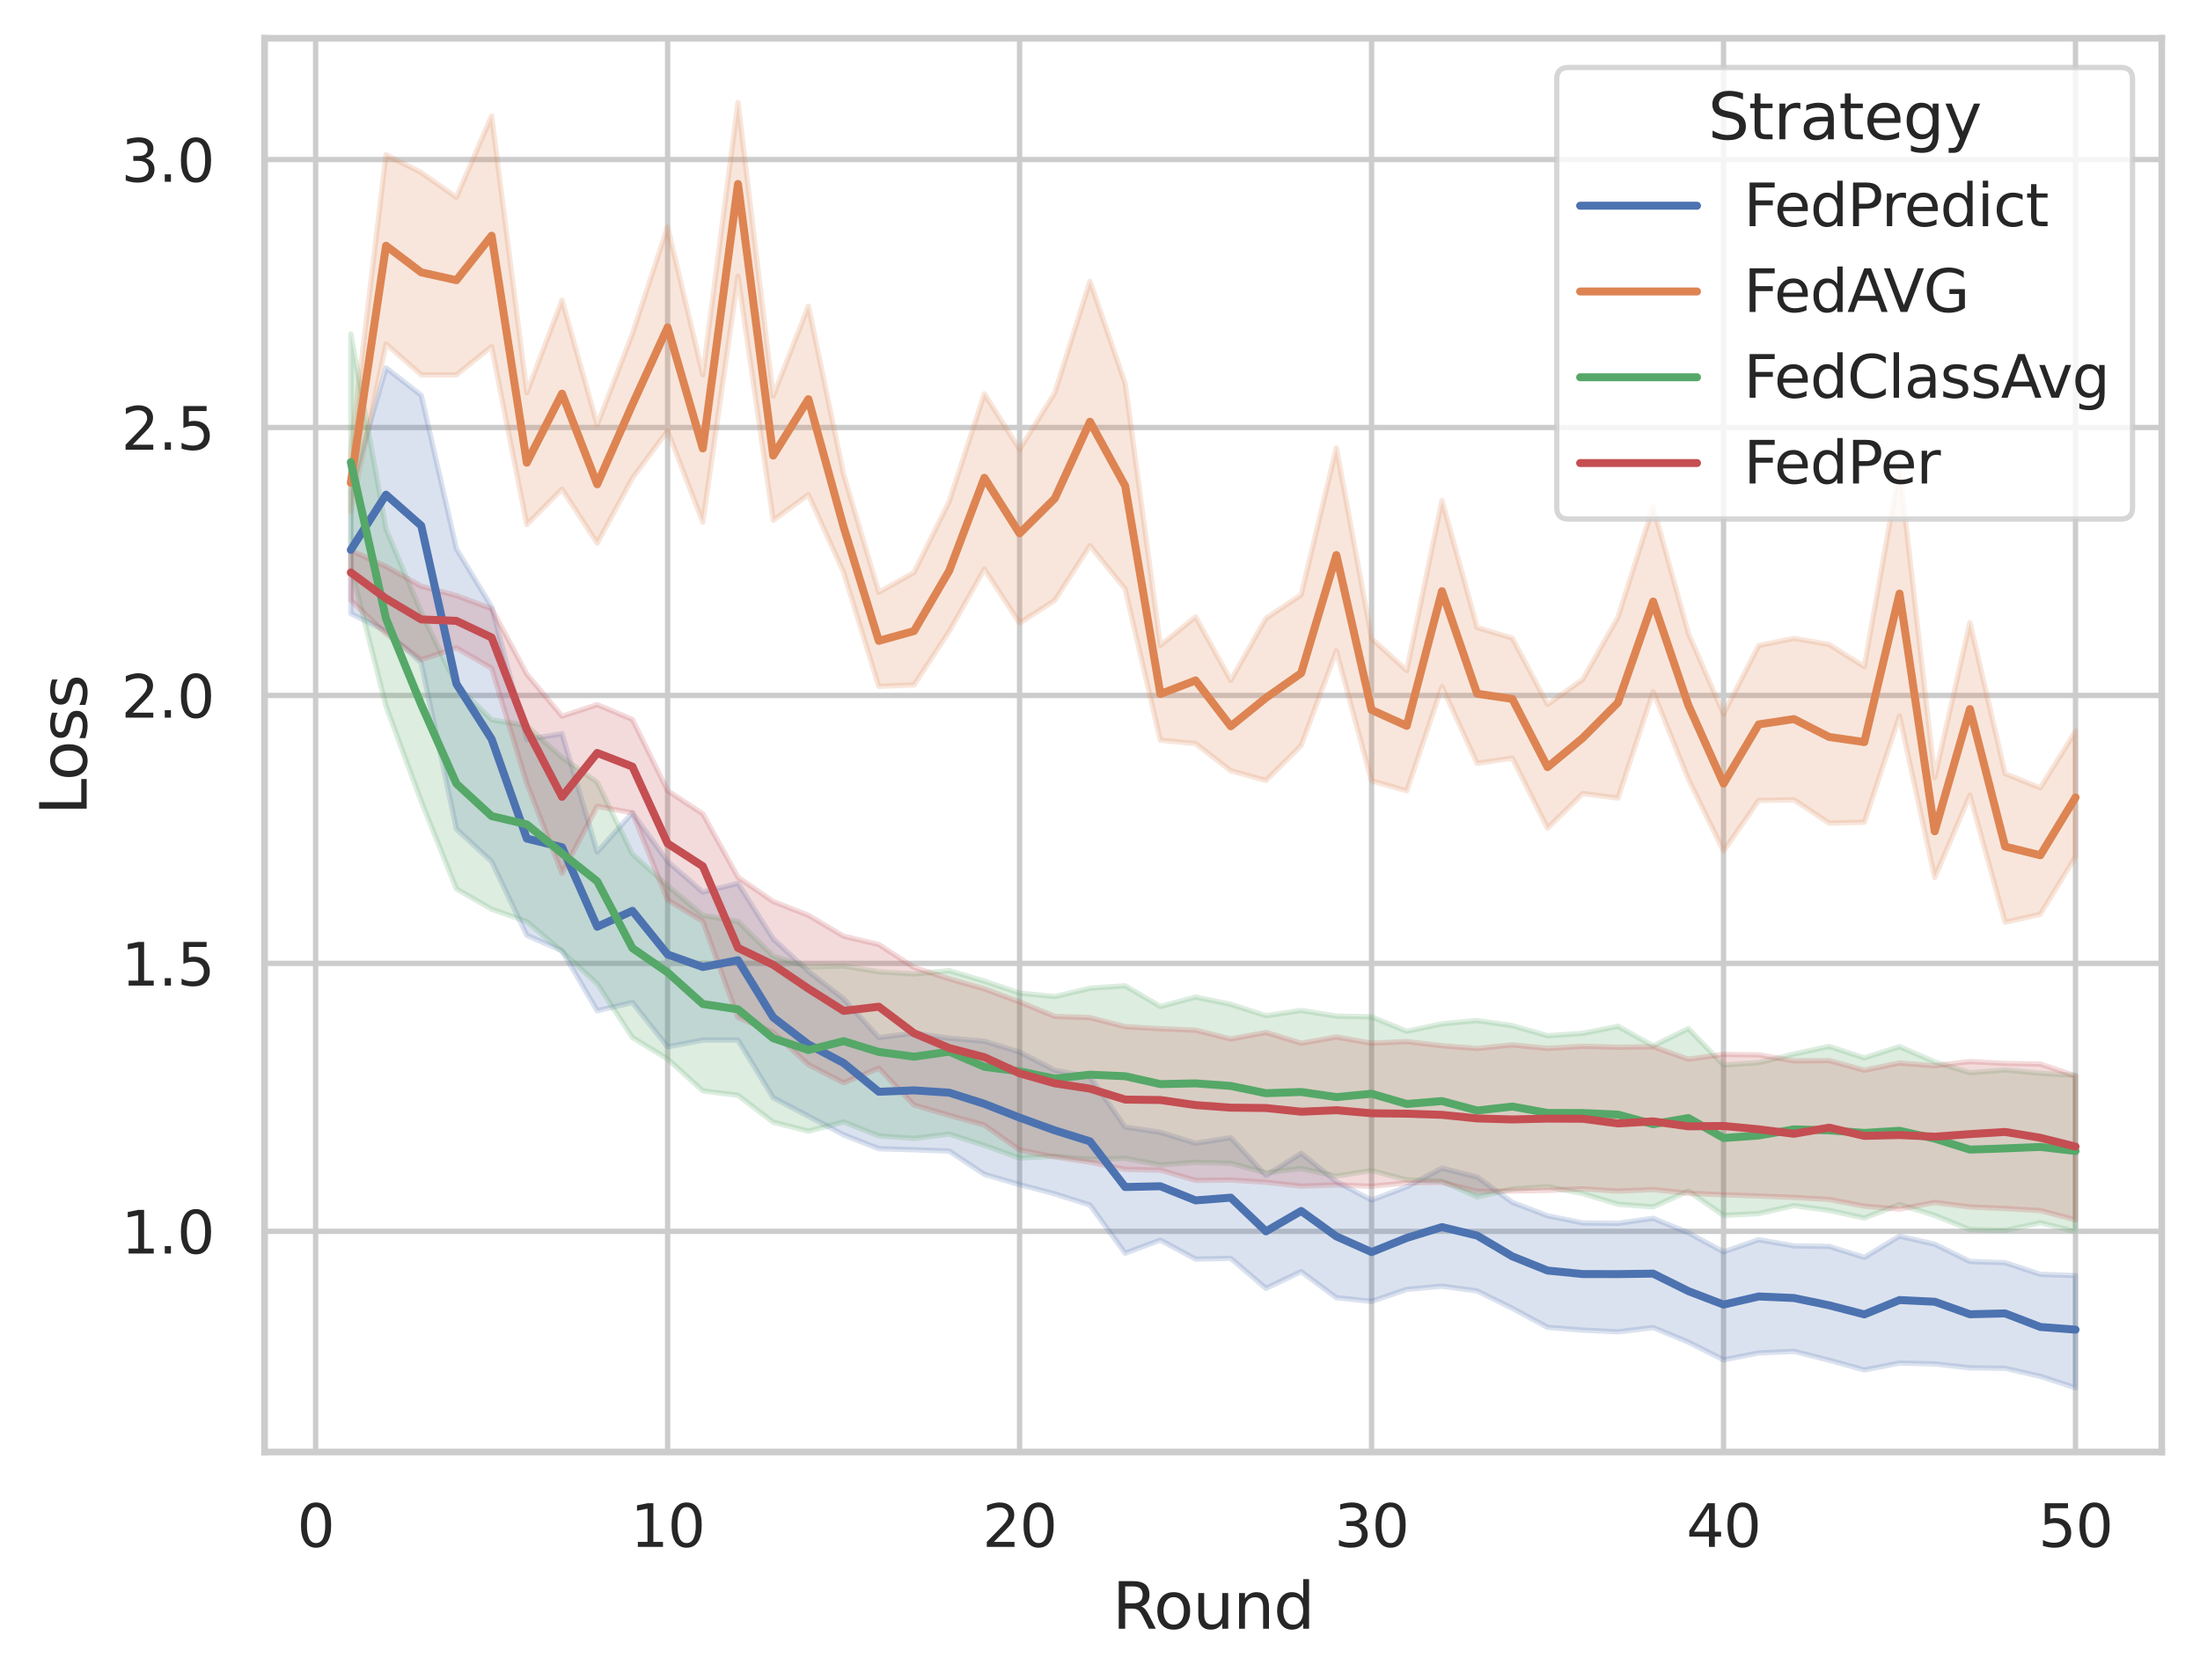 <?xml version="1.0" encoding="utf-8" standalone="no"?>
<!DOCTYPE svg PUBLIC "-//W3C//DTD SVG 1.1//EN"
  "http://www.w3.org/Graphics/SVG/1.1/DTD/svg11.dtd">
<svg xmlns:xlink="http://www.w3.org/1999/xlink" width="414.127pt" height="316.272pt" viewBox="0 0 414.127 316.272" xmlns="http://www.w3.org/2000/svg" version="1.1">
 <defs>
  <style type="text/css">*{stroke-linejoin: round; stroke-linecap: butt}</style>
 </defs>
 <g id="figure_1">
  <g id="patch_1">
   <path d="M 0 316.272 
L 414.127 316.272 
L 414.127 0 
L 0 0 
z
" style="fill: #ffffff"/>
  </g>
  <g id="axes_1">
   <g id="patch_2">
    <path d="M 49.807 273.312 
L 406.927 273.312 
L 406.927 7.2 
L 49.807 7.2 
z
" style="fill: #ffffff"/>
   </g>
   <g id="matplotlib.axis_1">
    <g id="xtick_1">
     <g id="line2d_1">
      <path d="M 59.414 273.312 
L 59.414 7.2 
" clip-path="url(#pd1b3615166)" style="fill: none; stroke: #cccccc; stroke-linecap: round"/>
     </g>
     <g id="text_1">
      <!-- 0 -->
      <g style="fill: #262626" transform="translate(55.915 291.17) scale(0.11 -0.11)">
       <defs>
        <path id="DejaVuSans-30" d="M 2034 4250 
Q 1547 4250 1301 3770 
Q 1056 3291 1056 2328 
Q 1056 1369 1301 889 
Q 1547 409 2034 409 
Q 2525 409 2770 889 
Q 3016 1369 3016 2328 
Q 3016 3291 2770 3770 
Q 2525 4250 2034 4250 
z
M 2034 4750 
Q 2819 4750 3233 4129 
Q 3647 3509 3647 2328 
Q 3647 1150 3233 529 
Q 2819 -91 2034 -91 
Q 1250 -91 836 529 
Q 422 1150 422 2328 
Q 422 3509 836 4129 
Q 1250 4750 2034 4750 
z
" transform="scale(0.016)"/>
       </defs>
       <use xlink:href="#DejaVuSans-30"/>
      </g>
     </g>
    </g>
    <g id="xtick_2">
     <g id="line2d_2">
      <path d="M 125.67 273.312 
L 125.67 7.2 
" clip-path="url(#pd1b3615166)" style="fill: none; stroke: #cccccc; stroke-linecap: round"/>
     </g>
     <g id="text_2">
      <!-- 10 -->
      <g style="fill: #262626" transform="translate(118.672 291.17) scale(0.11 -0.11)">
       <defs>
        <path id="DejaVuSans-31" d="M 794 531 
L 1825 531 
L 1825 4091 
L 703 3866 
L 703 4441 
L 1819 4666 
L 2450 4666 
L 2450 531 
L 3481 531 
L 3481 0 
L 794 0 
L 794 531 
z
" transform="scale(0.016)"/>
       </defs>
       <use xlink:href="#DejaVuSans-31"/>
       <use xlink:href="#DejaVuSans-30" x="63.623"/>
      </g>
     </g>
    </g>
    <g id="xtick_3">
     <g id="line2d_3">
      <path d="M 191.926 273.312 
L 191.926 7.2 
" clip-path="url(#pd1b3615166)" style="fill: none; stroke: #cccccc; stroke-linecap: round"/>
     </g>
     <g id="text_3">
      <!-- 20 -->
      <g style="fill: #262626" transform="translate(184.928 291.17) scale(0.11 -0.11)">
       <defs>
        <path id="DejaVuSans-32" d="M 1228 531 
L 3431 531 
L 3431 0 
L 469 0 
L 469 531 
Q 828 903 1448 1529 
Q 2069 2156 2228 2338 
Q 2531 2678 2651 2914 
Q 2772 3150 2772 3378 
Q 2772 3750 2511 3984 
Q 2250 4219 1831 4219 
Q 1534 4219 1204 4116 
Q 875 4013 500 3803 
L 500 4441 
Q 881 4594 1212 4672 
Q 1544 4750 1819 4750 
Q 2544 4750 2975 4387 
Q 3406 4025 3406 3419 
Q 3406 3131 3298 2873 
Q 3191 2616 2906 2266 
Q 2828 2175 2409 1742 
Q 1991 1309 1228 531 
z
" transform="scale(0.016)"/>
       </defs>
       <use xlink:href="#DejaVuSans-32"/>
       <use xlink:href="#DejaVuSans-30" x="63.623"/>
      </g>
     </g>
    </g>
    <g id="xtick_4">
     <g id="line2d_4">
      <path d="M 258.182 273.312 
L 258.182 7.2 
" clip-path="url(#pd1b3615166)" style="fill: none; stroke: #cccccc; stroke-linecap: round"/>
     </g>
     <g id="text_4">
      <!-- 30 -->
      <g style="fill: #262626" transform="translate(251.184 291.17) scale(0.11 -0.11)">
       <defs>
        <path id="DejaVuSans-33" d="M 2597 2516 
Q 3050 2419 3304 2112 
Q 3559 1806 3559 1356 
Q 3559 666 3084 287 
Q 2609 -91 1734 -91 
Q 1441 -91 1130 -33 
Q 819 25 488 141 
L 488 750 
Q 750 597 1062 519 
Q 1375 441 1716 441 
Q 2309 441 2620 675 
Q 2931 909 2931 1356 
Q 2931 1769 2642 2001 
Q 2353 2234 1838 2234 
L 1294 2234 
L 1294 2753 
L 1863 2753 
Q 2328 2753 2575 2939 
Q 2822 3125 2822 3475 
Q 2822 3834 2567 4026 
Q 2313 4219 1838 4219 
Q 1578 4219 1281 4162 
Q 984 4106 628 3988 
L 628 4550 
Q 988 4650 1302 4700 
Q 1616 4750 1894 4750 
Q 2613 4750 3031 4423 
Q 3450 4097 3450 3541 
Q 3450 3153 3228 2886 
Q 3006 2619 2597 2516 
z
" transform="scale(0.016)"/>
       </defs>
       <use xlink:href="#DejaVuSans-33"/>
       <use xlink:href="#DejaVuSans-30" x="63.623"/>
      </g>
     </g>
    </g>
    <g id="xtick_5">
     <g id="line2d_5">
      <path d="M 324.438 273.312 
L 324.438 7.2 
" clip-path="url(#pd1b3615166)" style="fill: none; stroke: #cccccc; stroke-linecap: round"/>
     </g>
     <g id="text_5">
      <!-- 40 -->
      <g style="fill: #262626" transform="translate(317.44 291.17) scale(0.11 -0.11)">
       <defs>
        <path id="DejaVuSans-34" d="M 2419 4116 
L 825 1625 
L 2419 1625 
L 2419 4116 
z
M 2253 4666 
L 3047 4666 
L 3047 1625 
L 3713 1625 
L 3713 1100 
L 3047 1100 
L 3047 0 
L 2419 0 
L 2419 1100 
L 313 1100 
L 313 1709 
L 2253 4666 
z
" transform="scale(0.016)"/>
       </defs>
       <use xlink:href="#DejaVuSans-34"/>
       <use xlink:href="#DejaVuSans-30" x="63.623"/>
      </g>
     </g>
    </g>
    <g id="xtick_6">
     <g id="line2d_6">
      <path d="M 390.694 273.312 
L 390.694 7.2 
" clip-path="url(#pd1b3615166)" style="fill: none; stroke: #cccccc; stroke-linecap: round"/>
     </g>
     <g id="text_6">
      <!-- 50 -->
      <g style="fill: #262626" transform="translate(383.696 291.17) scale(0.11 -0.11)">
       <defs>
        <path id="DejaVuSans-35" d="M 691 4666 
L 3169 4666 
L 3169 4134 
L 1269 4134 
L 1269 2991 
Q 1406 3038 1543 3061 
Q 1681 3084 1819 3084 
Q 2600 3084 3056 2656 
Q 3513 2228 3513 1497 
Q 3513 744 3044 326 
Q 2575 -91 1722 -91 
Q 1428 -91 1123 -41 
Q 819 9 494 109 
L 494 744 
Q 775 591 1075 516 
Q 1375 441 1709 441 
Q 2250 441 2565 725 
Q 2881 1009 2881 1497 
Q 2881 1984 2565 2268 
Q 2250 2553 1709 2553 
Q 1456 2553 1204 2497 
Q 953 2441 691 2322 
L 691 4666 
z
" transform="scale(0.016)"/>
       </defs>
       <use xlink:href="#DejaVuSans-35"/>
       <use xlink:href="#DejaVuSans-30" x="63.623"/>
      </g>
     </g>
    </g>
    <g id="text_7">
     <!-- Round -->
     <g style="fill: #262626" transform="translate(209.383 306.576) scale(0.12 -0.12)">
      <defs>
       <path id="DejaVuSans-52" d="M 2841 2188 
Q 3044 2119 3236 1894 
Q 3428 1669 3622 1275 
L 4263 0 
L 3584 0 
L 2988 1197 
Q 2756 1666 2539 1819 
Q 2322 1972 1947 1972 
L 1259 1972 
L 1259 0 
L 628 0 
L 628 4666 
L 2053 4666 
Q 2853 4666 3247 4331 
Q 3641 3997 3641 3322 
Q 3641 2881 3436 2590 
Q 3231 2300 2841 2188 
z
M 1259 4147 
L 1259 2491 
L 2053 2491 
Q 2509 2491 2742 2702 
Q 2975 2913 2975 3322 
Q 2975 3731 2742 3939 
Q 2509 4147 2053 4147 
L 1259 4147 
z
" transform="scale(0.016)"/>
       <path id="DejaVuSans-6f" d="M 1959 3097 
Q 1497 3097 1228 2736 
Q 959 2375 959 1747 
Q 959 1119 1226 758 
Q 1494 397 1959 397 
Q 2419 397 2687 759 
Q 2956 1122 2956 1747 
Q 2956 2369 2687 2733 
Q 2419 3097 1959 3097 
z
M 1959 3584 
Q 2709 3584 3137 3096 
Q 3566 2609 3566 1747 
Q 3566 888 3137 398 
Q 2709 -91 1959 -91 
Q 1206 -91 779 398 
Q 353 888 353 1747 
Q 353 2609 779 3096 
Q 1206 3584 1959 3584 
z
" transform="scale(0.016)"/>
       <path id="DejaVuSans-75" d="M 544 1381 
L 544 3500 
L 1119 3500 
L 1119 1403 
Q 1119 906 1312 657 
Q 1506 409 1894 409 
Q 2359 409 2629 706 
Q 2900 1003 2900 1516 
L 2900 3500 
L 3475 3500 
L 3475 0 
L 2900 0 
L 2900 538 
Q 2691 219 2414 64 
Q 2138 -91 1772 -91 
Q 1169 -91 856 284 
Q 544 659 544 1381 
z
M 1991 3584 
L 1991 3584 
z
" transform="scale(0.016)"/>
       <path id="DejaVuSans-6e" d="M 3513 2113 
L 3513 0 
L 2938 0 
L 2938 2094 
Q 2938 2591 2744 2837 
Q 2550 3084 2163 3084 
Q 1697 3084 1428 2787 
Q 1159 2491 1159 1978 
L 1159 0 
L 581 0 
L 581 3500 
L 1159 3500 
L 1159 2956 
Q 1366 3272 1645 3428 
Q 1925 3584 2291 3584 
Q 2894 3584 3203 3211 
Q 3513 2838 3513 2113 
z
" transform="scale(0.016)"/>
       <path id="DejaVuSans-64" d="M 2906 2969 
L 2906 4863 
L 3481 4863 
L 3481 0 
L 2906 0 
L 2906 525 
Q 2725 213 2448 61 
Q 2172 -91 1784 -91 
Q 1150 -91 751 415 
Q 353 922 353 1747 
Q 353 2572 751 3078 
Q 1150 3584 1784 3584 
Q 2172 3584 2448 3432 
Q 2725 3281 2906 2969 
z
M 947 1747 
Q 947 1113 1208 752 
Q 1469 391 1925 391 
Q 2381 391 2643 752 
Q 2906 1113 2906 1747 
Q 2906 2381 2643 2742 
Q 2381 3103 1925 3103 
Q 1469 3103 1208 2742 
Q 947 2381 947 1747 
z
" transform="scale(0.016)"/>
      </defs>
      <use xlink:href="#DejaVuSans-52"/>
      <use xlink:href="#DejaVuSans-6f" x="64.982"/>
      <use xlink:href="#DejaVuSans-75" x="126.164"/>
      <use xlink:href="#DejaVuSans-6e" x="189.543"/>
      <use xlink:href="#DejaVuSans-64" x="252.922"/>
     </g>
    </g>
   </g>
   <g id="matplotlib.axis_2">
    <g id="ytick_1">
     <g id="line2d_7">
      <path d="M 49.807 231.77 
L 406.927 231.77 
" clip-path="url(#pd1b3615166)" style="fill: none; stroke: #cccccc; stroke-linecap: round"/>
     </g>
     <g id="text_8">
      <!-- 1.0 -->
      <g style="fill: #262626" transform="translate(22.814 235.949) scale(0.11 -0.11)">
       <defs>
        <path id="DejaVuSans-2e" d="M 684 794 
L 1344 794 
L 1344 0 
L 684 0 
L 684 794 
z
" transform="scale(0.016)"/>
       </defs>
       <use xlink:href="#DejaVuSans-31"/>
       <use xlink:href="#DejaVuSans-2e" x="63.623"/>
       <use xlink:href="#DejaVuSans-30" x="95.41"/>
      </g>
     </g>
    </g>
    <g id="ytick_2">
     <g id="line2d_8">
      <path d="M 49.807 181.336 
L 406.927 181.336 
" clip-path="url(#pd1b3615166)" style="fill: none; stroke: #cccccc; stroke-linecap: round"/>
     </g>
     <g id="text_9">
      <!-- 1.5 -->
      <g style="fill: #262626" transform="translate(22.814 185.515) scale(0.11 -0.11)">
       <use xlink:href="#DejaVuSans-31"/>
       <use xlink:href="#DejaVuSans-2e" x="63.623"/>
       <use xlink:href="#DejaVuSans-35" x="95.41"/>
      </g>
     </g>
    </g>
    <g id="ytick_3">
     <g id="line2d_9">
      <path d="M 49.807 130.903 
L 406.927 130.903 
" clip-path="url(#pd1b3615166)" style="fill: none; stroke: #cccccc; stroke-linecap: round"/>
     </g>
     <g id="text_10">
      <!-- 2.0 -->
      <g style="fill: #262626" transform="translate(22.814 135.082) scale(0.11 -0.11)">
       <use xlink:href="#DejaVuSans-32"/>
       <use xlink:href="#DejaVuSans-2e" x="63.623"/>
       <use xlink:href="#DejaVuSans-30" x="95.41"/>
      </g>
     </g>
    </g>
    <g id="ytick_4">
     <g id="line2d_10">
      <path d="M 49.807 80.469 
L 406.927 80.469 
" clip-path="url(#pd1b3615166)" style="fill: none; stroke: #cccccc; stroke-linecap: round"/>
     </g>
     <g id="text_11">
      <!-- 2.5 -->
      <g style="fill: #262626" transform="translate(22.814 84.648) scale(0.11 -0.11)">
       <use xlink:href="#DejaVuSans-32"/>
       <use xlink:href="#DejaVuSans-2e" x="63.623"/>
       <use xlink:href="#DejaVuSans-35" x="95.41"/>
      </g>
     </g>
    </g>
    <g id="ytick_5">
     <g id="line2d_11">
      <path d="M 49.807 30.035 
L 406.927 30.035 
" clip-path="url(#pd1b3615166)" style="fill: none; stroke: #cccccc; stroke-linecap: round"/>
     </g>
     <g id="text_12">
      <!-- 3.0 -->
      <g style="fill: #262626" transform="translate(22.814 34.214) scale(0.11 -0.11)">
       <use xlink:href="#DejaVuSans-33"/>
       <use xlink:href="#DejaVuSans-2e" x="63.623"/>
       <use xlink:href="#DejaVuSans-30" x="95.41"/>
      </g>
     </g>
    </g>
    <g id="text_13">
     <!-- Loss -->
     <g style="fill: #262626" transform="translate(16.318 153.417) rotate(-90) scale(0.12 -0.12)">
      <defs>
       <path id="DejaVuSans-4c" d="M 628 4666 
L 1259 4666 
L 1259 531 
L 3531 531 
L 3531 0 
L 628 0 
L 628 4666 
z
" transform="scale(0.016)"/>
       <path id="DejaVuSans-73" d="M 2834 3397 
L 2834 2853 
Q 2591 2978 2328 3040 
Q 2066 3103 1784 3103 
Q 1356 3103 1142 2972 
Q 928 2841 928 2578 
Q 928 2378 1081 2264 
Q 1234 2150 1697 2047 
L 1894 2003 
Q 2506 1872 2764 1633 
Q 3022 1394 3022 966 
Q 3022 478 2636 193 
Q 2250 -91 1575 -91 
Q 1294 -91 989 -36 
Q 684 19 347 128 
L 347 722 
Q 666 556 975 473 
Q 1284 391 1588 391 
Q 1994 391 2212 530 
Q 2431 669 2431 922 
Q 2431 1156 2273 1281 
Q 2116 1406 1581 1522 
L 1381 1569 
Q 847 1681 609 1914 
Q 372 2147 372 2553 
Q 372 3047 722 3315 
Q 1072 3584 1716 3584 
Q 2034 3584 2315 3537 
Q 2597 3491 2834 3397 
z
" transform="scale(0.016)"/>
      </defs>
      <use xlink:href="#DejaVuSans-4c"/>
      <use xlink:href="#DejaVuSans-6f" x="53.963"/>
      <use xlink:href="#DejaVuSans-73" x="115.145"/>
      <use xlink:href="#DejaVuSans-73" x="167.244"/>
     </g>
    </g>
   </g>
   <g id="PolyCollection_1">
    <defs>
     <path id="ma4a0633dd9" d="M 66.04 -223.932 
L 66.04 -200.779 
L 72.666 -197.493 
L 79.291 -191.494 
L 85.917 -160.216 
L 92.542 -154.115 
L 99.168 -140.218 
L 105.794 -137.315 
L 112.419 -126.018 
L 119.045 -127.573 
L 125.67 -119.235 
L 132.296 -120.494 
L 138.922 -120.493 
L 145.547 -109.638 
L 152.173 -106.175 
L 158.798 -102.665 
L 165.424 -100.055 
L 172.05 -99.849 
L 178.675 -99.605 
L 185.301 -95.231 
L 191.926 -93.294 
L 198.552 -91.553 
L 205.178 -89.444 
L 211.803 -80.381 
L 218.429 -82.846 
L 225.054 -79.272 
L 231.68 -79.411 
L 238.306 -73.763 
L 244.931 -76.925 
L 251.557 -72.008 
L 258.182 -71.317 
L 264.808 -73.571 
L 271.434 -74.177 
L 278.059 -73.279 
L 284.685 -70.008 
L 291.31 -66.427 
L 297.936 -65.907 
L 304.562 -65.578 
L 311.187 -66.392 
L 317.813 -63.644 
L 324.438 -60.31 
L 331.064 -61.603 
L 337.69 -61.91 
L 344.315 -60.238 
L 350.941 -58.404 
L 357.566 -59.707 
L 364.192 -59.541 
L 370.818 -58.807 
L 377.443 -58.715 
L 384.069 -57.198 
L 390.694 -55.056 
L 390.694 -76.173 
L 390.694 -76.173 
L 384.069 -76.403 
L 377.443 -78.596 
L 370.818 -78.818 
L 364.192 -82.074 
L 357.566 -83.583 
L 350.941 -79.59 
L 344.315 -81.657 
L 337.69 -81.755 
L 331.064 -82.922 
L 324.438 -80.629 
L 317.813 -84.232 
L 311.187 -86.95 
L 304.562 -86.007 
L 297.936 -86.084 
L 291.31 -87.421 
L 284.685 -89.956 
L 278.059 -94.729 
L 271.434 -96.382 
L 264.808 -92.873 
L 258.182 -90.371 
L 251.557 -93.864 
L 244.931 -99.191 
L 238.306 -95.013 
L 231.68 -102.133 
L 225.054 -101.082 
L 218.429 -103.131 
L 211.803 -104.119 
L 205.178 -113.562 
L 198.552 -114.818 
L 191.926 -118.237 
L 185.301 -120.276 
L 178.675 -120.84 
L 172.05 -121.801 
L 165.424 -120.978 
L 158.798 -128.264 
L 152.173 -133.434 
L 145.547 -139.563 
L 138.922 -150.005 
L 132.296 -148.355 
L 125.67 -154.118 
L 119.045 -163.282 
L 112.419 -155.893 
L 105.794 -178.175 
L 99.168 -177.068 
L 92.542 -202.051 
L 85.917 -212.958 
L 79.291 -241.868 
L 72.666 -247.028 
L 66.04 -223.932 
z
" style="stroke: #4c72b0; stroke-opacity: 0.2"/>
    </defs>
    <g clip-path="url(#pd1b3615166)">
     <use xlink:href="#ma4a0633dd9" x="0" y="316.272" style="fill: #4c72b0; fill-opacity: 0.2; stroke: #4c72b0; stroke-opacity: 0.2"/>
    </g>
   </g>
   <g id="PolyCollection_2">
    <defs>
     <path id="m1eff2a106f" d="M 66.04 -231.541 
L 66.04 -219.935 
L 72.666 -251.541 
L 79.291 -245.71 
L 85.917 -245.714 
L 92.542 -251.054 
L 99.168 -217.53 
L 105.794 -224.197 
L 112.419 -214.04 
L 119.045 -226.276 
L 125.67 -235.214 
L 132.296 -217.984 
L 138.922 -264.284 
L 145.547 -218.341 
L 152.173 -223.169 
L 158.798 -208.562 
L 165.424 -187.073 
L 172.05 -187.361 
L 178.675 -197.426 
L 185.301 -209.181 
L 191.926 -198.996 
L 198.552 -203.272 
L 205.178 -213.56 
L 211.803 -205.411 
L 218.429 -176.933 
L 225.054 -176.313 
L 231.68 -171.196 
L 238.306 -169.363 
L 244.931 -175.953 
L 251.557 -193.772 
L 258.182 -169.302 
L 264.808 -167.413 
L 271.434 -187.031 
L 278.059 -172.593 
L 284.685 -173.571 
L 291.31 -160.384 
L 297.936 -166.907 
L 304.562 -166.046 
L 311.187 -186.069 
L 317.813 -169.652 
L 324.438 -156.092 
L 331.064 -165.604 
L 337.69 -165.727 
L 344.315 -161.334 
L 350.941 -161.491 
L 357.566 -181.549 
L 364.192 -151.091 
L 370.818 -166.6 
L 377.443 -142.675 
L 384.069 -144.181 
L 390.694 -155.04 
L 390.694 -178.625 
L 390.694 -178.625 
L 384.069 -167.964 
L 377.443 -170.648 
L 370.818 -199.061 
L 364.192 -169.897 
L 357.566 -228.195 
L 350.941 -190.786 
L 344.315 -194.959 
L 337.69 -196.113 
L 331.064 -194.764 
L 324.438 -181.879 
L 317.813 -197.049 
L 311.187 -220.879 
L 304.562 -200.069 
L 297.936 -188.368 
L 291.31 -183.683 
L 284.685 -196.151 
L 278.059 -198.154 
L 271.434 -222.061 
L 264.808 -190.052 
L 258.182 -196.083 
L 251.557 -231.95 
L 244.931 -204.302 
L 238.306 -199.89 
L 231.68 -188.188 
L 225.054 -200.159 
L 218.429 -194.774 
L 211.803 -244.068 
L 205.178 -263.32 
L 198.552 -242.325 
L 191.926 -231.678 
L 185.301 -242.145 
L 178.675 -221.859 
L 172.05 -208.504 
L 165.424 -204.783 
L 158.798 -226.962 
L 152.173 -258.633 
L 145.547 -241.722 
L 138.922 -296.976 
L 132.296 -245.699 
L 125.67 -273.536 
L 119.045 -253.421 
L 112.419 -236.27 
L 105.794 -259.758 
L 99.168 -242.339 
L 92.542 -294.424 
L 85.917 -279.123 
L 79.291 -283.789 
L 72.666 -287.137 
L 66.04 -231.541 
z
" style="stroke: #dd8452; stroke-opacity: 0.2"/>
    </defs>
    <g clip-path="url(#pd1b3615166)">
     <use xlink:href="#m1eff2a106f" x="0" y="316.272" style="fill: #dd8452; fill-opacity: 0.2; stroke: #dd8452; stroke-opacity: 0.2"/>
    </g>
   </g>
   <g id="PolyCollection_3">
    <defs>
     <path id="m71ffb65e9b" d="M 66.04 -253.399 
L 66.04 -209.435 
L 72.666 -183.357 
L 79.291 -165.452 
L 85.917 -148.959 
L 92.542 -145.133 
L 99.168 -142.806 
L 105.794 -137.184 
L 112.419 -131.108 
L 119.045 -120.981 
L 125.67 -116.941 
L 132.296 -110.939 
L 138.922 -110.1 
L 145.547 -105.043 
L 152.173 -103.351 
L 158.798 -105.085 
L 165.424 -102.462 
L 172.05 -101.981 
L 178.675 -102.804 
L 185.301 -100.663 
L 191.926 -98.284 
L 198.552 -98.629 
L 205.178 -98.067 
L 211.803 -98.239 
L 218.429 -96.998 
L 225.054 -97.486 
L 231.68 -97.307 
L 238.306 -95.51 
L 244.931 -96.34 
L 251.557 -94.886 
L 258.182 -95.927 
L 264.808 -94.181 
L 271.434 -93.956 
L 278.059 -90.974 
L 284.685 -92.478 
L 291.31 -92.912 
L 297.936 -91.61 
L 304.562 -89.6 
L 311.187 -89.097 
L 317.813 -92.081 
L 324.438 -87.499 
L 331.064 -87.837 
L 337.69 -89.335 
L 344.315 -88.437 
L 350.941 -86.995 
L 357.566 -89.546 
L 364.192 -87.492 
L 370.818 -84.824 
L 377.443 -84.671 
L 384.069 -86.099 
L 390.694 -84.466 
L 390.694 -113.851 
L 390.694 -113.851 
L 384.069 -114.238 
L 377.443 -114.875 
L 370.818 -114.356 
L 364.192 -116.387 
L 357.566 -119.26 
L 350.941 -117.145 
L 344.315 -119.309 
L 337.69 -117.875 
L 331.064 -116.246 
L 324.438 -115.804 
L 317.813 -122.659 
L 311.187 -119.397 
L 304.562 -123.09 
L 297.936 -121.766 
L 291.31 -121.315 
L 284.685 -123.218 
L 278.059 -124.167 
L 271.434 -123.559 
L 264.808 -122.152 
L 258.182 -124.874 
L 251.557 -125.008 
L 244.931 -126.073 
L 238.306 -125.084 
L 231.68 -127.231 
L 225.054 -128.595 
L 218.429 -126.825 
L 211.803 -130.725 
L 205.178 -130.261 
L 198.552 -128.687 
L 191.926 -129.339 
L 185.301 -131.596 
L 178.675 -133.563 
L 172.05 -132.943 
L 165.424 -133.349 
L 158.798 -134.428 
L 152.173 -134.278 
L 145.547 -136.294 
L 138.922 -142.818 
L 132.296 -143.997 
L 125.67 -149.529 
L 119.045 -155.51 
L 112.419 -169.047 
L 105.794 -173.674 
L 99.168 -179.658 
L 92.542 -180.804 
L 85.917 -187.319 
L 79.291 -201.025 
L 72.666 -216.669 
L 66.04 -253.399 
z
" style="stroke: #55a868; stroke-opacity: 0.2"/>
    </defs>
    <g clip-path="url(#pd1b3615166)">
     <use xlink:href="#m71ffb65e9b" x="0" y="316.272" style="fill: #55a868; fill-opacity: 0.2; stroke: #55a868; stroke-opacity: 0.2"/>
    </g>
   </g>
   <g id="PolyCollection_4">
    <defs>
     <path id="mcb8c577dec" d="M 66.04 -212.656 
L 66.04 -203.291 
L 72.666 -196.961 
L 79.291 -192.095 
L 85.917 -194.306 
L 92.542 -190.484 
L 99.168 -168.82 
L 105.794 -151.871 
L 112.419 -164.502 
L 119.045 -163.269 
L 125.67 -146.878 
L 132.296 -142.848 
L 138.922 -124.735 
L 145.547 -121.989 
L 152.173 -115.874 
L 158.798 -112.448 
L 165.424 -115.199 
L 172.05 -108.279 
L 178.675 -106.333 
L 185.301 -104.502 
L 191.926 -99.808 
L 198.552 -98.503 
L 205.178 -97.498 
L 211.803 -96.164 
L 218.429 -96.015 
L 225.054 -94.081 
L 231.68 -94.161 
L 238.306 -93.731 
L 244.931 -93.012 
L 251.557 -93.241 
L 258.182 -92.979 
L 264.808 -93.636 
L 271.434 -93.711 
L 278.059 -92.028 
L 284.685 -92.08 
L 291.31 -92.213 
L 297.936 -92.501 
L 304.562 -92.077 
L 311.187 -92.363 
L 317.813 -91.665 
L 324.438 -91.38 
L 331.064 -91.153 
L 337.69 -90.881 
L 344.315 -90.503 
L 350.941 -89.237 
L 357.566 -88.677 
L 364.192 -89.933 
L 370.818 -89.087 
L 377.443 -88.8 
L 384.069 -88.407 
L 390.694 -86.664 
L 390.694 -113.755 
L 390.694 -113.755 
L 384.069 -115.987 
L 377.443 -116.105 
L 370.818 -116.454 
L 364.192 -115.662 
L 357.566 -116.175 
L 350.941 -114.824 
L 344.315 -116.635 
L 337.69 -116.573 
L 331.064 -117.714 
L 324.438 -117.801 
L 317.813 -116.901 
L 311.187 -119.241 
L 304.562 -119.153 
L 297.936 -119.324 
L 291.31 -118.93 
L 284.685 -119.586 
L 278.059 -118.911 
L 271.434 -119.424 
L 264.808 -120.209 
L 258.182 -119.91 
L 251.557 -121.069 
L 244.931 -119.901 
L 238.306 -121.938 
L 231.68 -120.697 
L 225.054 -122.351 
L 218.429 -122.631 
L 211.803 -123.012 
L 205.178 -124.723 
L 198.552 -124.952 
L 191.926 -127.672 
L 185.301 -130.129 
L 178.675 -132.012 
L 172.05 -134.171 
L 165.424 -138.483 
L 158.798 -140.051 
L 152.173 -143.985 
L 145.547 -146.577 
L 138.922 -151.138 
L 132.296 -163.079 
L 125.67 -167.431 
L 119.045 -180.845 
L 112.419 -183.637 
L 105.794 -181.464 
L 99.168 -189.363 
L 92.542 -201.696 
L 85.917 -204.161 
L 79.291 -205.931 
L 72.666 -209.643 
L 66.04 -212.656 
z
" style="stroke: #c44e52; stroke-opacity: 0.2"/>
    </defs>
    <g clip-path="url(#pd1b3615166)">
     <use xlink:href="#mcb8c577dec" x="0" y="316.272" style="fill: #c44e52; fill-opacity: 0.2; stroke: #c44e52; stroke-opacity: 0.2"/>
    </g>
   </g>
   <g id="line2d_12">
    <path d="M 66.04 103.498 
L 72.666 93.117 
L 79.291 98.949 
L 85.917 128.722 
L 92.542 139.115 
L 99.168 157.846 
L 105.794 159.474 
L 112.419 174.441 
L 119.045 171.444 
L 125.67 179.663 
L 132.296 182.022 
L 138.922 180.751 
L 145.547 191.507 
L 152.173 196.591 
L 158.798 200.092 
L 165.424 205.502 
L 172.05 205.242 
L 178.675 205.671 
L 185.301 207.778 
L 191.926 210.375 
L 198.552 212.771 
L 205.178 214.842 
L 211.803 223.432 
L 218.429 223.288 
L 225.054 225.951 
L 231.68 225.436 
L 238.306 231.776 
L 244.931 227.941 
L 251.557 232.726 
L 258.182 235.685 
L 264.808 233.014 
L 271.434 230.977 
L 278.059 232.572 
L 284.685 236.494 
L 291.31 239.155 
L 297.936 239.818 
L 304.562 239.827 
L 311.187 239.737 
L 317.813 243.028 
L 324.438 245.565 
L 331.064 244.038 
L 337.69 244.328 
L 344.315 245.699 
L 350.941 247.413 
L 357.566 244.709 
L 364.192 245.029 
L 370.818 247.385 
L 377.443 247.225 
L 384.069 249.775 
L 390.694 250.282 
" clip-path="url(#pd1b3615166)" style="fill: none; stroke: #4c72b0; stroke-width: 1.5; stroke-linecap: round"/>
   </g>
   <g id="line2d_13">
    <path d="M 66.04 90.883 
L 72.666 46.254 
L 79.291 51.268 
L 85.917 52.743 
L 92.542 44.369 
L 99.168 87.097 
L 105.794 74.098 
L 112.419 91.158 
L 119.045 76.133 
L 125.67 61.623 
L 132.296 84.413 
L 138.922 34.629 
L 145.547 85.756 
L 152.173 75.137 
L 158.798 99.174 
L 165.424 120.626 
L 172.05 118.787 
L 178.675 107.448 
L 185.301 89.934 
L 191.926 100.41 
L 198.552 93.831 
L 205.178 79.383 
L 211.803 91.462 
L 218.429 130.628 
L 225.054 128.077 
L 231.68 136.712 
L 238.306 131.352 
L 244.931 126.705 
L 251.557 104.479 
L 258.182 133.63 
L 264.808 136.628 
L 271.434 111.286 
L 278.059 130.579 
L 284.685 131.56 
L 291.31 144.402 
L 297.936 138.906 
L 304.562 132.252 
L 311.187 113.229 
L 317.813 132.736 
L 324.438 147.505 
L 331.064 136.352 
L 337.69 135.353 
L 344.315 138.721 
L 350.941 139.679 
L 357.566 111.734 
L 364.192 156.473 
L 370.818 133.473 
L 377.443 159.351 
L 384.069 160.988 
L 390.694 150.096 
" clip-path="url(#pd1b3615166)" style="fill: none; stroke: #dd8452; stroke-width: 1.5; stroke-linecap: round"/>
   </g>
   <g id="line2d_14">
    <path d="M 66.04 86.996 
L 72.666 116.454 
L 79.291 132.65 
L 85.917 147.514 
L 92.542 153.615 
L 99.168 155.178 
L 105.794 160.635 
L 112.419 165.889 
L 119.045 178.466 
L 125.67 183.043 
L 132.296 188.986 
L 138.922 189.99 
L 145.547 195.441 
L 152.173 197.645 
L 158.798 195.975 
L 165.424 198.012 
L 172.05 198.901 
L 178.675 197.954 
L 185.301 200.809 
L 191.926 201.657 
L 198.552 203.029 
L 205.178 202.284 
L 211.803 202.578 
L 218.429 204.061 
L 225.054 203.924 
L 231.68 204.408 
L 238.306 205.781 
L 244.931 205.545 
L 251.557 206.503 
L 258.182 205.872 
L 264.808 207.799 
L 271.434 207.255 
L 278.059 209.034 
L 284.685 208.283 
L 291.31 209.489 
L 297.936 209.505 
L 304.562 209.802 
L 311.187 211.602 
L 317.813 210.447 
L 324.438 214.205 
L 331.064 213.734 
L 337.69 212.581 
L 344.315 212.766 
L 350.941 213.255 
L 357.566 212.841 
L 364.192 214.326 
L 370.818 216.391 
L 377.443 216.165 
L 384.069 215.883 
L 390.694 216.657 
" clip-path="url(#pd1b3615166)" style="fill: none; stroke: #55a868; stroke-width: 1.5; stroke-linecap: round"/>
   </g>
   <g id="line2d_15">
    <path d="M 66.04 107.76 
L 72.666 112.664 
L 79.291 116.592 
L 85.917 116.869 
L 92.542 119.999 
L 99.168 137.294 
L 105.794 149.99 
L 112.419 141.724 
L 119.045 144.303 
L 125.67 158.774 
L 132.296 163.054 
L 138.922 178.424 
L 145.547 181.609 
L 152.173 186.092 
L 158.798 190.274 
L 165.424 189.491 
L 172.05 194.483 
L 178.675 197.272 
L 185.301 198.995 
L 191.926 202.036 
L 198.552 203.915 
L 205.178 204.922 
L 211.803 206.972 
L 218.429 207.058 
L 225.054 208.012 
L 231.68 208.491 
L 238.306 208.562 
L 244.931 209.255 
L 251.557 208.973 
L 258.182 209.552 
L 264.808 209.631 
L 271.434 209.846 
L 278.059 210.52 
L 284.685 210.715 
L 291.31 210.557 
L 297.936 210.586 
L 304.562 211.461 
L 311.187 211.078 
L 317.813 212.011 
L 324.438 211.942 
L 331.064 212.575 
L 337.69 213.414 
L 344.315 212.26 
L 350.941 213.809 
L 357.566 213.646 
L 364.192 213.962 
L 370.818 213.476 
L 377.443 213.067 
L 384.069 214.164 
L 390.694 215.823 
" clip-path="url(#pd1b3615166)" style="fill: none; stroke: #c44e52; stroke-width: 1.5; stroke-linecap: round"/>
   </g>
   <g id="line2d_16"/>
   <g id="line2d_17"/>
   <g id="line2d_18"/>
   <g id="line2d_19"/>
   <g id="patch_3">
    <path d="M 49.807 273.312 
L 49.807 7.2 
" style="fill: none; stroke: #cccccc; stroke-width: 1.25; stroke-linejoin: miter; stroke-linecap: square"/>
   </g>
   <g id="patch_4">
    <path d="M 406.927 273.312 
L 406.927 7.2 
" style="fill: none; stroke: #cccccc; stroke-width: 1.25; stroke-linejoin: miter; stroke-linecap: square"/>
   </g>
   <g id="patch_5">
    <path d="M 49.807 273.312 
L 406.927 273.312 
" style="fill: none; stroke: #cccccc; stroke-width: 1.25; stroke-linejoin: miter; stroke-linecap: square"/>
   </g>
   <g id="patch_6">
    <path d="M 49.807 7.2 
L 406.927 7.2 
" style="fill: none; stroke: #cccccc; stroke-width: 1.25; stroke-linejoin: miter; stroke-linecap: square"/>
   </g>
   <g id="legend_1">
    <g id="patch_7">
     <path d="M 295.243 97.698 
L 399.227 97.698 
Q 401.427 97.698 401.427 95.498 
L 401.427 14.9 
Q 401.427 12.7 399.227 12.7 
L 295.243 12.7 
Q 293.043 12.7 293.043 14.9 
L 293.043 95.498 
Q 293.043 97.698 295.243 97.698 
z
" style="fill: #ffffff; opacity: 0.8; stroke: #cccccc; stroke-linejoin: miter"/>
    </g>
    <g id="text_14">
     <!-- Strategy -->
     <g style="fill: #262626" transform="translate(321.526 26.218) scale(0.12 -0.12)">
      <defs>
       <path id="DejaVuSans-53" d="M 3425 4513 
L 3425 3897 
Q 3066 4069 2747 4153 
Q 2428 4238 2131 4238 
Q 1616 4238 1336 4038 
Q 1056 3838 1056 3469 
Q 1056 3159 1242 3001 
Q 1428 2844 1947 2747 
L 2328 2669 
Q 3034 2534 3370 2195 
Q 3706 1856 3706 1288 
Q 3706 609 3251 259 
Q 2797 -91 1919 -91 
Q 1588 -91 1214 -16 
Q 841 59 441 206 
L 441 856 
Q 825 641 1194 531 
Q 1563 422 1919 422 
Q 2459 422 2753 634 
Q 3047 847 3047 1241 
Q 3047 1584 2836 1778 
Q 2625 1972 2144 2069 
L 1759 2144 
Q 1053 2284 737 2584 
Q 422 2884 422 3419 
Q 422 4038 858 4394 
Q 1294 4750 2059 4750 
Q 2388 4750 2728 4690 
Q 3069 4631 3425 4513 
z
" transform="scale(0.016)"/>
       <path id="DejaVuSans-74" d="M 1172 4494 
L 1172 3500 
L 2356 3500 
L 2356 3053 
L 1172 3053 
L 1172 1153 
Q 1172 725 1289 603 
Q 1406 481 1766 481 
L 2356 481 
L 2356 0 
L 1766 0 
Q 1100 0 847 248 
Q 594 497 594 1153 
L 594 3053 
L 172 3053 
L 172 3500 
L 594 3500 
L 594 4494 
L 1172 4494 
z
" transform="scale(0.016)"/>
       <path id="DejaVuSans-72" d="M 2631 2963 
Q 2534 3019 2420 3045 
Q 2306 3072 2169 3072 
Q 1681 3072 1420 2755 
Q 1159 2438 1159 1844 
L 1159 0 
L 581 0 
L 581 3500 
L 1159 3500 
L 1159 2956 
Q 1341 3275 1631 3429 
Q 1922 3584 2338 3584 
Q 2397 3584 2469 3576 
Q 2541 3569 2628 3553 
L 2631 2963 
z
" transform="scale(0.016)"/>
       <path id="DejaVuSans-61" d="M 2194 1759 
Q 1497 1759 1228 1600 
Q 959 1441 959 1056 
Q 959 750 1161 570 
Q 1363 391 1709 391 
Q 2188 391 2477 730 
Q 2766 1069 2766 1631 
L 2766 1759 
L 2194 1759 
z
M 3341 1997 
L 3341 0 
L 2766 0 
L 2766 531 
Q 2569 213 2275 61 
Q 1981 -91 1556 -91 
Q 1019 -91 701 211 
Q 384 513 384 1019 
Q 384 1609 779 1909 
Q 1175 2209 1959 2209 
L 2766 2209 
L 2766 2266 
Q 2766 2663 2505 2880 
Q 2244 3097 1772 3097 
Q 1472 3097 1187 3025 
Q 903 2953 641 2809 
L 641 3341 
Q 956 3463 1253 3523 
Q 1550 3584 1831 3584 
Q 2591 3584 2966 3190 
Q 3341 2797 3341 1997 
z
" transform="scale(0.016)"/>
       <path id="DejaVuSans-65" d="M 3597 1894 
L 3597 1613 
L 953 1613 
Q 991 1019 1311 708 
Q 1631 397 2203 397 
Q 2534 397 2845 478 
Q 3156 559 3463 722 
L 3463 178 
Q 3153 47 2828 -22 
Q 2503 -91 2169 -91 
Q 1331 -91 842 396 
Q 353 884 353 1716 
Q 353 2575 817 3079 
Q 1281 3584 2069 3584 
Q 2775 3584 3186 3129 
Q 3597 2675 3597 1894 
z
M 3022 2063 
Q 3016 2534 2758 2815 
Q 2500 3097 2075 3097 
Q 1594 3097 1305 2825 
Q 1016 2553 972 2059 
L 3022 2063 
z
" transform="scale(0.016)"/>
       <path id="DejaVuSans-67" d="M 2906 1791 
Q 2906 2416 2648 2759 
Q 2391 3103 1925 3103 
Q 1463 3103 1205 2759 
Q 947 2416 947 1791 
Q 947 1169 1205 825 
Q 1463 481 1925 481 
Q 2391 481 2648 825 
Q 2906 1169 2906 1791 
z
M 3481 434 
Q 3481 -459 3084 -895 
Q 2688 -1331 1869 -1331 
Q 1566 -1331 1297 -1286 
Q 1028 -1241 775 -1147 
L 775 -588 
Q 1028 -725 1275 -790 
Q 1522 -856 1778 -856 
Q 2344 -856 2625 -561 
Q 2906 -266 2906 331 
L 2906 616 
Q 2728 306 2450 153 
Q 2172 0 1784 0 
Q 1141 0 747 490 
Q 353 981 353 1791 
Q 353 2603 747 3093 
Q 1141 3584 1784 3584 
Q 2172 3584 2450 3431 
Q 2728 3278 2906 2969 
L 2906 3500 
L 3481 3500 
L 3481 434 
z
" transform="scale(0.016)"/>
       <path id="DejaVuSans-79" d="M 2059 -325 
Q 1816 -950 1584 -1140 
Q 1353 -1331 966 -1331 
L 506 -1331 
L 506 -850 
L 844 -850 
Q 1081 -850 1212 -737 
Q 1344 -625 1503 -206 
L 1606 56 
L 191 3500 
L 800 3500 
L 1894 763 
L 2988 3500 
L 3597 3500 
L 2059 -325 
z
" transform="scale(0.016)"/>
      </defs>
      <use xlink:href="#DejaVuSans-53"/>
      <use xlink:href="#DejaVuSans-74" x="63.477"/>
      <use xlink:href="#DejaVuSans-72" x="102.686"/>
      <use xlink:href="#DejaVuSans-61" x="143.799"/>
      <use xlink:href="#DejaVuSans-74" x="205.078"/>
      <use xlink:href="#DejaVuSans-65" x="244.287"/>
      <use xlink:href="#DejaVuSans-67" x="305.811"/>
      <use xlink:href="#DejaVuSans-79" x="369.287"/>
     </g>
    </g>
    <g id="line2d_20">
     <path d="M 297.443 38.722 
L 308.443 38.722 
L 319.443 38.722 
" style="fill: none; stroke: #4c72b0; stroke-width: 1.5; stroke-linecap: round"/>
    </g>
    <g id="text_15">
     <!-- FedPredict -->
     <g style="fill: #262626" transform="translate(328.243 42.572) scale(0.11 -0.11)">
      <defs>
       <path id="DejaVuSans-46" d="M 628 4666 
L 3309 4666 
L 3309 4134 
L 1259 4134 
L 1259 2759 
L 3109 2759 
L 3109 2228 
L 1259 2228 
L 1259 0 
L 628 0 
L 628 4666 
z
" transform="scale(0.016)"/>
       <path id="DejaVuSans-50" d="M 1259 4147 
L 1259 2394 
L 2053 2394 
Q 2494 2394 2734 2622 
Q 2975 2850 2975 3272 
Q 2975 3691 2734 3919 
Q 2494 4147 2053 4147 
L 1259 4147 
z
M 628 4666 
L 2053 4666 
Q 2838 4666 3239 4311 
Q 3641 3956 3641 3272 
Q 3641 2581 3239 2228 
Q 2838 1875 2053 1875 
L 1259 1875 
L 1259 0 
L 628 0 
L 628 4666 
z
" transform="scale(0.016)"/>
       <path id="DejaVuSans-69" d="M 603 3500 
L 1178 3500 
L 1178 0 
L 603 0 
L 603 3500 
z
M 603 4863 
L 1178 4863 
L 1178 4134 
L 603 4134 
L 603 4863 
z
" transform="scale(0.016)"/>
       <path id="DejaVuSans-63" d="M 3122 3366 
L 3122 2828 
Q 2878 2963 2633 3030 
Q 2388 3097 2138 3097 
Q 1578 3097 1268 2742 
Q 959 2388 959 1747 
Q 959 1106 1268 751 
Q 1578 397 2138 397 
Q 2388 397 2633 464 
Q 2878 531 3122 666 
L 3122 134 
Q 2881 22 2623 -34 
Q 2366 -91 2075 -91 
Q 1284 -91 818 406 
Q 353 903 353 1747 
Q 353 2603 823 3093 
Q 1294 3584 2113 3584 
Q 2378 3584 2631 3529 
Q 2884 3475 3122 3366 
z
" transform="scale(0.016)"/>
      </defs>
      <use xlink:href="#DejaVuSans-46"/>
      <use xlink:href="#DejaVuSans-65" x="52.02"/>
      <use xlink:href="#DejaVuSans-64" x="113.543"/>
      <use xlink:href="#DejaVuSans-50" x="177.02"/>
      <use xlink:href="#DejaVuSans-72" x="235.572"/>
      <use xlink:href="#DejaVuSans-65" x="274.436"/>
      <use xlink:href="#DejaVuSans-64" x="335.959"/>
      <use xlink:href="#DejaVuSans-69" x="399.436"/>
      <use xlink:href="#DejaVuSans-63" x="427.219"/>
      <use xlink:href="#DejaVuSans-74" x="482.199"/>
     </g>
    </g>
    <g id="line2d_21">
     <path d="M 297.443 54.868 
L 308.443 54.868 
L 319.443 54.868 
" style="fill: none; stroke: #dd8452; stroke-width: 1.5; stroke-linecap: round"/>
    </g>
    <g id="text_16">
     <!-- FedAVG -->
     <g style="fill: #262626" transform="translate(328.243 58.718) scale(0.11 -0.11)">
      <defs>
       <path id="DejaVuSans-41" d="M 2188 4044 
L 1331 1722 
L 3047 1722 
L 2188 4044 
z
M 1831 4666 
L 2547 4666 
L 4325 0 
L 3669 0 
L 3244 1197 
L 1141 1197 
L 716 0 
L 50 0 
L 1831 4666 
z
" transform="scale(0.016)"/>
       <path id="DejaVuSans-56" d="M 1831 0 
L 50 4666 
L 709 4666 
L 2188 738 
L 3669 4666 
L 4325 4666 
L 2547 0 
L 1831 0 
z
" transform="scale(0.016)"/>
       <path id="DejaVuSans-47" d="M 3809 666 
L 3809 1919 
L 2778 1919 
L 2778 2438 
L 4434 2438 
L 4434 434 
Q 4069 175 3628 42 
Q 3188 -91 2688 -91 
Q 1594 -91 976 548 
Q 359 1188 359 2328 
Q 359 3472 976 4111 
Q 1594 4750 2688 4750 
Q 3144 4750 3555 4637 
Q 3966 4525 4313 4306 
L 4313 3634 
Q 3963 3931 3569 4081 
Q 3175 4231 2741 4231 
Q 1884 4231 1454 3753 
Q 1025 3275 1025 2328 
Q 1025 1384 1454 906 
Q 1884 428 2741 428 
Q 3075 428 3337 486 
Q 3600 544 3809 666 
z
" transform="scale(0.016)"/>
      </defs>
      <use xlink:href="#DejaVuSans-46"/>
      <use xlink:href="#DejaVuSans-65" x="52.02"/>
      <use xlink:href="#DejaVuSans-64" x="113.543"/>
      <use xlink:href="#DejaVuSans-41" x="177.02"/>
      <use xlink:href="#DejaVuSans-56" x="239.053"/>
      <use xlink:href="#DejaVuSans-47" x="307.461"/>
     </g>
    </g>
    <g id="line2d_22">
     <path d="M 297.443 71.014 
L 308.443 71.014 
L 319.443 71.014 
" style="fill: none; stroke: #55a868; stroke-width: 1.5; stroke-linecap: round"/>
    </g>
    <g id="text_17">
     <!-- FedClassAvg -->
     <g style="fill: #262626" transform="translate(328.243 74.864) scale(0.11 -0.11)">
      <defs>
       <path id="DejaVuSans-43" d="M 4122 4306 
L 4122 3641 
Q 3803 3938 3442 4084 
Q 3081 4231 2675 4231 
Q 1875 4231 1450 3742 
Q 1025 3253 1025 2328 
Q 1025 1406 1450 917 
Q 1875 428 2675 428 
Q 3081 428 3442 575 
Q 3803 722 4122 1019 
L 4122 359 
Q 3791 134 3420 21 
Q 3050 -91 2638 -91 
Q 1578 -91 968 557 
Q 359 1206 359 2328 
Q 359 3453 968 4101 
Q 1578 4750 2638 4750 
Q 3056 4750 3426 4639 
Q 3797 4528 4122 4306 
z
" transform="scale(0.016)"/>
       <path id="DejaVuSans-6c" d="M 603 4863 
L 1178 4863 
L 1178 0 
L 603 0 
L 603 4863 
z
" transform="scale(0.016)"/>
       <path id="DejaVuSans-76" d="M 191 3500 
L 800 3500 
L 1894 563 
L 2988 3500 
L 3597 3500 
L 2284 0 
L 1503 0 
L 191 3500 
z
" transform="scale(0.016)"/>
      </defs>
      <use xlink:href="#DejaVuSans-46"/>
      <use xlink:href="#DejaVuSans-65" x="52.02"/>
      <use xlink:href="#DejaVuSans-64" x="113.543"/>
      <use xlink:href="#DejaVuSans-43" x="177.02"/>
      <use xlink:href="#DejaVuSans-6c" x="246.844"/>
      <use xlink:href="#DejaVuSans-61" x="274.627"/>
      <use xlink:href="#DejaVuSans-73" x="335.906"/>
      <use xlink:href="#DejaVuSans-73" x="388.006"/>
      <use xlink:href="#DejaVuSans-41" x="440.105"/>
      <use xlink:href="#DejaVuSans-76" x="502.639"/>
      <use xlink:href="#DejaVuSans-67" x="561.818"/>
     </g>
    </g>
    <g id="line2d_23">
     <path d="M 297.443 87.16 
L 308.443 87.16 
L 319.443 87.16 
" style="fill: none; stroke: #c44e52; stroke-width: 1.5; stroke-linecap: round"/>
    </g>
    <g id="text_18">
     <!-- FedPer -->
     <g style="fill: #262626" transform="translate(328.243 91.01) scale(0.11 -0.11)">
      <use xlink:href="#DejaVuSans-46"/>
      <use xlink:href="#DejaVuSans-65" x="52.02"/>
      <use xlink:href="#DejaVuSans-64" x="113.543"/>
      <use xlink:href="#DejaVuSans-50" x="177.02"/>
      <use xlink:href="#DejaVuSans-65" x="233.697"/>
      <use xlink:href="#DejaVuSans-72" x="295.221"/>
     </g>
    </g>
   </g>
  </g>
 </g>
 <defs>
  <clipPath id="pd1b3615166">
   <rect x="49.807" y="7.2" width="357.12" height="266.112"/>
  </clipPath>
 </defs>
</svg>

